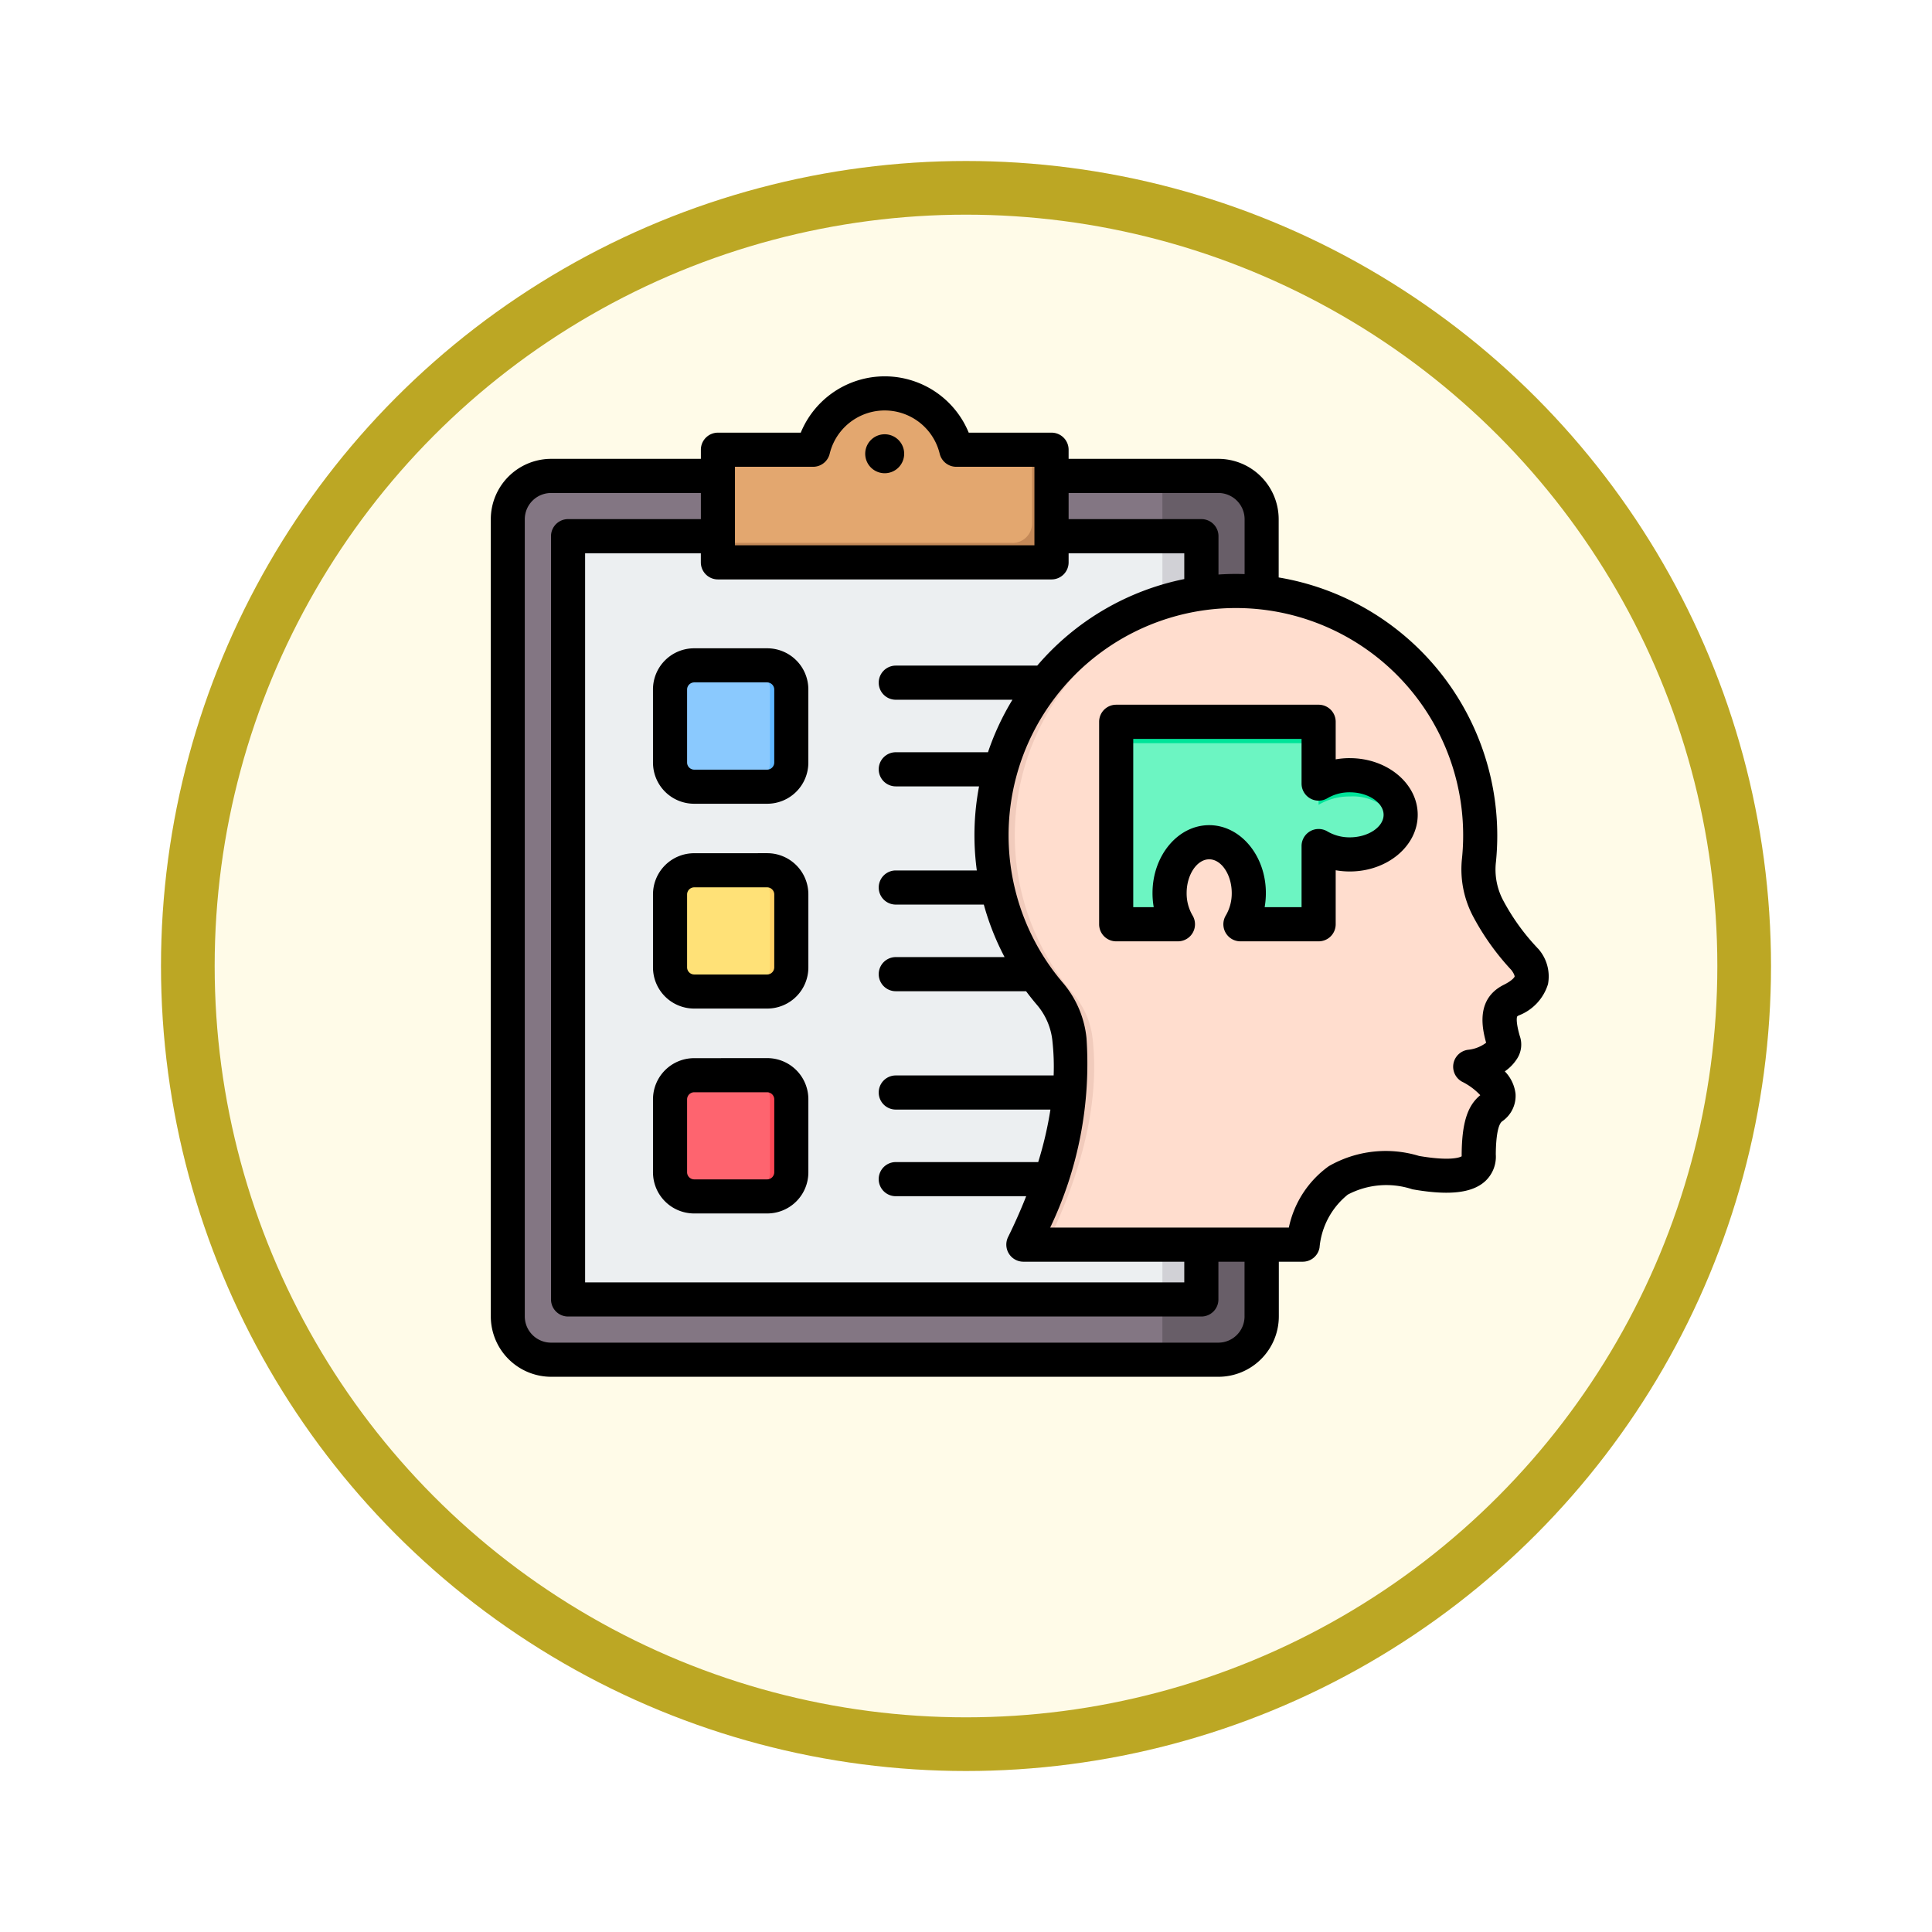 <svg xmlns="http://www.w3.org/2000/svg" xmlns:xlink="http://www.w3.org/1999/xlink" width="108" height="108" viewBox="0 0 108 108">
  <defs>
    <filter id="Fondo" x="0" y="0" width="108" height="108" filterUnits="userSpaceOnUse">
      <feOffset dy="3" input="SourceAlpha"/>
      <feGaussianBlur stdDeviation="3" result="blur"/>
      <feFlood flood-opacity="0.161"/>
      <feComposite operator="in" in2="blur"/>
      <feComposite in="SourceGraphic"/>
    </filter>
  </defs>
  <g id="_44" data-name="44" transform="translate(-1166 -5189)">
    <g transform="matrix(1, 0, 0, 1, 1166, 5189)" filter="url(#Fondo)">
      <g id="Fondo-2" data-name="Fondo" transform="translate(9 6)" fill="#fffbe8" stroke="#bca724" stroke-width="3">
        <circle cx="45" cy="45" r="45" stroke="none"/>
        <circle cx="45" cy="45" r="43.5" fill="none"/>
      </g>
    </g>
    <g id="Grupo_1144519" data-name="Grupo 1144519" transform="translate(1185.436 5188.53)">
      <g id="Grupo_1144518" data-name="Grupo 1144518" transform="translate(8.95 22.461)">
        <g id="Grupo_1144515" data-name="Grupo 1144515" transform="translate(0 0)">
          <path id="Trazado_979954" data-name="Trazado 979954" d="M55.719,68.184a2.426,2.426,0,0,1,2.422,2.422v44.563a2.426,2.426,0,0,1-2.422,2.422h-37.3A2.426,2.426,0,0,1,16,115.168V70.606a2.426,2.426,0,0,1,2.422-2.422h37.3Z" transform="translate(-16 -63.572)" fill="#837683" fill-rule="evenodd"/>
          <path id="Trazado_979955" data-name="Trazado 979955" d="M322.861,117.591h3.126a2.427,2.427,0,0,0,2.422-2.422V70.607a2.427,2.427,0,0,0-2.422-2.422h-3.126Z" transform="translate(-286.268 -63.573)" fill="#685e68" fill-rule="evenodd"/>
          <path id="Trazado_979956" data-name="Trazado 979956" d="M78.566,96.437H45.342a1.091,1.091,0,0,0-1.089,1.089v40.49a1.091,1.091,0,0,0,1.089,1.089H78.566a1.091,1.091,0,0,0,1.089-1.089V97.526A1.091,1.091,0,0,0,78.566,96.437Z" transform="translate(-40.884 -88.456)" fill="#eceff1" fill-rule="evenodd"/>
          <path id="Trazado_979957" data-name="Trazado 979957" d="M322.861,139.105h1.089c.034,0,.068,0,.1,0a1.092,1.092,0,0,0,.987-1.084V97.526a1.092,1.092,0,0,0-.987-1.084c-.034,0-.067,0-.1,0h-1.089Z" transform="translate(-286.268 -88.456)" fill="#d1d1d6" fill-rule="evenodd"/>
          <path id="Trazado_979958" data-name="Trazado 979958" d="M93.41,349.111h4.084a1.352,1.352,0,0,1,1.348,1.348v4.084a1.352,1.352,0,0,1-1.348,1.348H93.41a1.352,1.352,0,0,1-1.348-1.348v-4.084A1.351,1.351,0,0,1,93.41,349.111Z" transform="translate(-82.992 -310.998)" fill="#fe646f" fill-rule="evenodd"/>
          <path id="Trazado_979959" data-name="Trazado 979959" d="M127.611,349.111H128.8a1.352,1.352,0,0,1,1.348,1.348v4.084a1.352,1.352,0,0,1-1.348,1.348h-1.193a1.352,1.352,0,0,0,1.348-1.348v-4.084A1.351,1.351,0,0,0,127.611,349.111Z" transform="translate(-114.301 -310.998)" fill="#fd4755" fill-rule="evenodd"/>
          <path id="Trazado_979960" data-name="Trazado 979960" d="M93.41,253.052h4.084a1.352,1.352,0,0,1,1.348,1.348v4.084a1.352,1.352,0,0,1-1.348,1.348H93.41a1.352,1.352,0,0,1-1.348-1.348V254.4A1.351,1.351,0,0,1,93.41,253.052Z" transform="translate(-82.992 -226.394)" fill="#ffe177" fill-rule="evenodd"/>
          <path id="Trazado_979961" data-name="Trazado 979961" d="M127.611,253.052H128.8a1.352,1.352,0,0,1,1.348,1.348v4.084a1.352,1.352,0,0,1-1.348,1.348h-1.193a1.352,1.352,0,0,0,1.348-1.348V254.4A1.352,1.352,0,0,0,127.611,253.052Z" transform="translate(-114.301 -226.394)" fill="#ffd064" fill-rule="evenodd"/>
          <path id="Trazado_979962" data-name="Trazado 979962" d="M93.41,156.993h4.084a1.352,1.352,0,0,1,1.348,1.348v4.084a1.352,1.352,0,0,1-1.348,1.348H93.41a1.352,1.352,0,0,1-1.348-1.348v-4.084A1.351,1.351,0,0,1,93.41,156.993Z" transform="translate(-82.992 -141.79)" fill="#8ac9fe" fill-rule="evenodd"/>
          <path id="Trazado_979963" data-name="Trazado 979963" d="M127.611,156.993H128.8a1.352,1.352,0,0,1,1.348,1.348v4.084a1.352,1.352,0,0,1-1.348,1.348h-1.193a1.352,1.352,0,0,0,1.348-1.348v-4.084A1.352,1.352,0,0,0,127.611,156.993Z" transform="translate(-114.301 -141.79)" fill="#60b7ff" fill-rule="evenodd"/>
          <path id="Trazado_979964" data-name="Trazado 979964" d="M115.589,32.655h3.452a1.069,1.069,0,0,0,1-.658,4.118,4.118,0,0,1,7.566,0,1.069,1.069,0,0,0,1,.658h3.452a1.091,1.091,0,0,1,1.089,1.089v4.119a1.091,1.091,0,0,1-1.089,1.089h-16.47a1.091,1.091,0,0,1-1.089-1.089V33.744A1.091,1.091,0,0,1,115.589,32.655Z" transform="translate(-102.754 -29.507)" fill="#e3a76f" fill-rule="evenodd"/>
          <path id="Trazado_979965" data-name="Trazado 979965" d="M130.969,61.116H114.5a1.091,1.091,0,0,0,1.089,1.089h16.47a1.091,1.091,0,0,0,1.089-1.089V57a1.091,1.091,0,0,0-1.089-1.089v4.119a1.091,1.091,0,0,1-1.089,1.089Z" transform="translate(-102.753 -52.76)" fill="#c48958" fill-rule="evenodd"/>
        </g>
        <g id="Grupo_1144516" data-name="Grupo 1144516" transform="translate(27.041 11.047)">
          <path id="Trazado_979966" data-name="Trazado 979966" d="M244.545,158.68h15.607q.937-5.246,6.327-4.023,3.6.624,3.52-1.006c.012-1.686.3-2.3.736-2.625.962-.742-.11-1.7-1.212-2.294.927-.074,2.117-.819,1.861-1.416-.41-1.4-.216-1.969.417-2.3q1.85-.9.754-2.3a13.092,13.092,0,0,1-2.017-2.809,4.653,4.653,0,0,1-.524-2.726,13.66,13.66,0,1,0-27.25-1.379A13.6,13.6,0,0,0,246,144.629a4.657,4.657,0,0,1,1.122,2.608c.368,3.358-.531,7.284-2.576,11.443Z" transform="translate(-242.763 -122.143)" fill="#ffddce" fill-rule="evenodd"/>
          <path id="Trazado_979967" data-name="Trazado 979967" d="M244.543,158.68h1.3c2.045-4.159,2.944-8.085,2.576-11.443a4.656,4.656,0,0,0-1.122-2.608,13.659,13.659,0,0,1,9.774-22.47q-.323-.015-.651-.016A13.659,13.659,0,0,0,246,144.629a4.657,4.657,0,0,1,1.122,2.608C247.487,150.595,246.588,154.521,244.543,158.68Z" transform="translate(-242.761 -122.143)" fill="#f1cbbc" fill-rule="evenodd"/>
        </g>
        <g id="Grupo_1144517" data-name="Grupo 1144517" transform="translate(34.011 18.359)">
          <path id="Trazado_979968" data-name="Trazado 979968" d="M312.525,193.941v-3.536a3.368,3.368,0,0,0,1.745.467c1.569,0,2.84-.991,2.84-2.214s-1.271-2.214-2.84-2.214a3.368,3.368,0,0,0-1.745.467V184.3a.837.837,0,0,0-.835-.835h-9.646a.837.837,0,0,0-.835.835v9.646a.837.837,0,0,0,.835.835h2.617a3.368,3.368,0,0,1-.467-1.745c0-1.569.991-2.84,2.214-2.84s2.214,1.271,2.214,2.84a3.368,3.368,0,0,1-.467,1.745h3.536A.837.837,0,0,0,312.525,193.941Z" transform="translate(-301.208 -183.46)" fill="#6cf5c2" fill-rule="evenodd"/>
          <path id="Trazado_979969" data-name="Trazado 979969" d="M317.005,189.257a1.765,1.765,0,0,0,.1-.6c0-1.223-1.271-2.214-2.84-2.214a3.368,3.368,0,0,0-1.745.467v1.192a3.368,3.368,0,0,1,1.745-.467A2.824,2.824,0,0,1,317.005,189.257Zm-4.481-3.767V184.3a.837.837,0,0,0-.835-.835h-9.646a.837.837,0,0,0-.835.835v1.192a.837.837,0,0,1,.835-.835h9.646A.837.837,0,0,1,312.524,185.49Z" transform="translate(-301.208 -183.462)" fill="#00e499" fill-rule="evenodd"/>
        </g>
      </g>
      <path id="Trazado_979970" data-name="Trazado 979970" d="M56.021,47.278a2.44,2.44,0,0,1-1.249-.328.954.954,0,0,0-1.45.814v3.418H51.259a4.664,4.664,0,0,0,.068-.792c0-2.091-1.422-3.793-3.169-3.793s-3.168,1.7-3.168,3.793a4.556,4.556,0,0,0,.068.792H43.913V41.774h9.409v2.5a.954.954,0,0,0,1.45.814,2.43,2.43,0,0,1,1.249-.328c1.023,0,1.887.577,1.887,1.259S57.044,47.278,56.021,47.278Zm0-4.428a4.545,4.545,0,0,0-.791.068v-2.1a.953.953,0,0,0-.954-.954H42.959a.954.954,0,0,0-.953.954V52.137a.954.954,0,0,0,.953.954h3.453a.954.954,0,0,0,.814-1.45,2.441,2.441,0,0,1-.328-1.25c0-1.022.577-1.885,1.261-1.885s1.26.863,1.26,1.885a2.431,2.431,0,0,1-.329,1.25.954.954,0,0,0,.816,1.45h4.37a.953.953,0,0,0,.954-.954V49.118a4.557,4.557,0,0,0,.791.068c2.092,0,3.794-1.421,3.794-3.168s-1.7-3.167-3.795-3.167Zm9.213,12.208c0-.019-.016-.141-.184-.363a14.048,14.048,0,0,1-2.132-2.984,5.631,5.631,0,0,1-.627-3.261,12.706,12.706,0,1,0-22.338,6.926A5.633,5.633,0,0,1,41.3,58.5a21.221,21.221,0,0,1-2.03,10.593H52.611a5.649,5.649,0,0,1,2.233-3.433,6.384,6.384,0,0,1,5.048-.571c1.77.3,2.284.077,2.38.019a.2.2,0,0,0,0-.045c0-.016,0-.033,0-.051.013-1.755.316-2.73,1.041-3.32a3.568,3.568,0,0,0-1.018-.754.954.954,0,0,1,.38-1.789,2.016,2.016,0,0,0,.965-.389c-.235-.842-.567-2.434.95-3.22l.02-.011C65.167,55.255,65.234,55.06,65.234,55.059Zm-15.1,19V71H48.674v2.11a.954.954,0,0,1-.954.954h-35.4a.954.954,0,0,1-.954-.954V30.443a.954.954,0,0,1,.954-.954h7.423v-1.46h-8.37A1.469,1.469,0,0,0,9.9,29.495V74.057a1.469,1.469,0,0,0,1.468,1.468h37.3a1.469,1.469,0,0,0,1.467-1.468ZM21.649,26.564h4.368a.954.954,0,0,0,.927-.73,3.164,3.164,0,0,1,6.15,0,.954.954,0,0,0,.928.73h4.367v4.388H21.649ZM40.3,31.906a.954.954,0,0,1-.954.954H20.695a.954.954,0,0,1-.954-.954V31.4H13.272V72.156H46.766V71H37.772a.955.955,0,0,1-.857-1.375q.569-1.157,1.013-2.286h-7.29a.954.954,0,0,1,0-1.908H38.6a20.757,20.757,0,0,0,.684-2.935H30.639a.954.954,0,0,1,0-1.908h8.825a13.127,13.127,0,0,0-.065-1.881,3.683,3.683,0,0,0-.9-2.1q-.3-.355-.577-.727H30.639a.954.954,0,0,1,0-1.908H36.72a14.648,14.648,0,0,1-1.16-2.935H30.639a.954.954,0,0,1,0-1.908h4.53a14.628,14.628,0,0,1,.125-4.7H30.639a.954.954,0,0,1,0-1.908h5.154a14.567,14.567,0,0,1,1.367-2.935H30.639a.954.954,0,0,1,0-1.908h7.907a14.628,14.628,0,0,1,8.22-4.838V31.4H40.3v.509Zm8.371-3.878a1.469,1.469,0,0,1,1.467,1.467v3.068c-.161-.006-.323-.01-.485-.01-.328,0-.652.012-.975.034V30.443a.954.954,0,0,0-.954-.954H40.3v-1.46ZM66.532,53.493c-.016-.02-.033-.039-.05-.058a12.179,12.179,0,0,1-1.872-2.6,3.678,3.678,0,0,1-.421-2.19c.049-.488.073-.984.073-1.475A14.637,14.637,0,0,0,52.043,32.75V29.495a3.378,3.378,0,0,0-3.375-3.375H40.3v-.51a.954.954,0,0,0-.954-.954h-4.63a5.074,5.074,0,0,0-9.389,0h-4.63a.955.955,0,0,0-.954.954v.51h-8.37A3.379,3.379,0,0,0,8,29.495V74.057a3.38,3.38,0,0,0,3.376,3.376h37.3a3.379,3.379,0,0,0,3.375-3.376V71h1.336a.954.954,0,0,0,.94-.787,4.278,4.278,0,0,1,1.58-2.964,4.623,4.623,0,0,1,3.6-.3l.048.01c2,.347,3.277.208,4.01-.439A1.866,1.866,0,0,0,64.18,65c.008-1.027.134-1.682.353-1.845l.011-.008a1.725,1.725,0,0,0,.74-1.531,2.152,2.152,0,0,0-.6-1.256,2.471,2.471,0,0,0,.687-.711,1.454,1.454,0,0,0,.147-1.276c-.25-.873-.145-1.078-.144-1.078a.26.26,0,0,1,.088-.06,2.739,2.739,0,0,0,1.636-1.752,2.331,2.331,0,0,0-.562-1.993ZM31.108,25.836a1.089,1.089,0,1,0-1.089,1.088A1.089,1.089,0,0,0,31.108,25.836ZM23.845,66.005a.4.4,0,0,1-.394.393H19.367a.4.4,0,0,1-.394-.393V61.922a.4.4,0,0,1,.394-.394h4.085a.4.4,0,0,1,.394.394Zm-.393-6.386a2.3,2.3,0,0,1,2.3,2.3v4.084a2.3,2.3,0,0,1-2.3,2.3H19.367a2.3,2.3,0,0,1-2.3-2.3V61.922a2.3,2.3,0,0,1,2.3-2.3Zm.393-5.069a.4.4,0,0,1-.394.394H19.367a.4.4,0,0,1-.394-.394V50.466a.4.4,0,0,1,.394-.393h4.085a.4.4,0,0,1,.394.393Zm-.393-6.386a2.3,2.3,0,0,1,2.3,2.3v4.085a2.3,2.3,0,0,1-2.3,2.3H19.367a2.3,2.3,0,0,1-2.3-2.3V50.466a2.3,2.3,0,0,1,2.3-2.3Zm.393-9.154V43.1a.4.4,0,0,1-.394.394H19.367a.4.4,0,0,1-.394-.394V39.011a.4.4,0,0,1,.394-.394h4.085A.4.4,0,0,1,23.845,39.011Zm-6.779,0a2.3,2.3,0,0,1,2.3-2.3h4.085a2.3,2.3,0,0,1,2.3,2.3V43.1a2.3,2.3,0,0,1-2.3,2.3H19.367a2.3,2.3,0,0,1-2.3-2.3Z" fill-rule="evenodd"/>
    </g>
  </g>
</svg>

